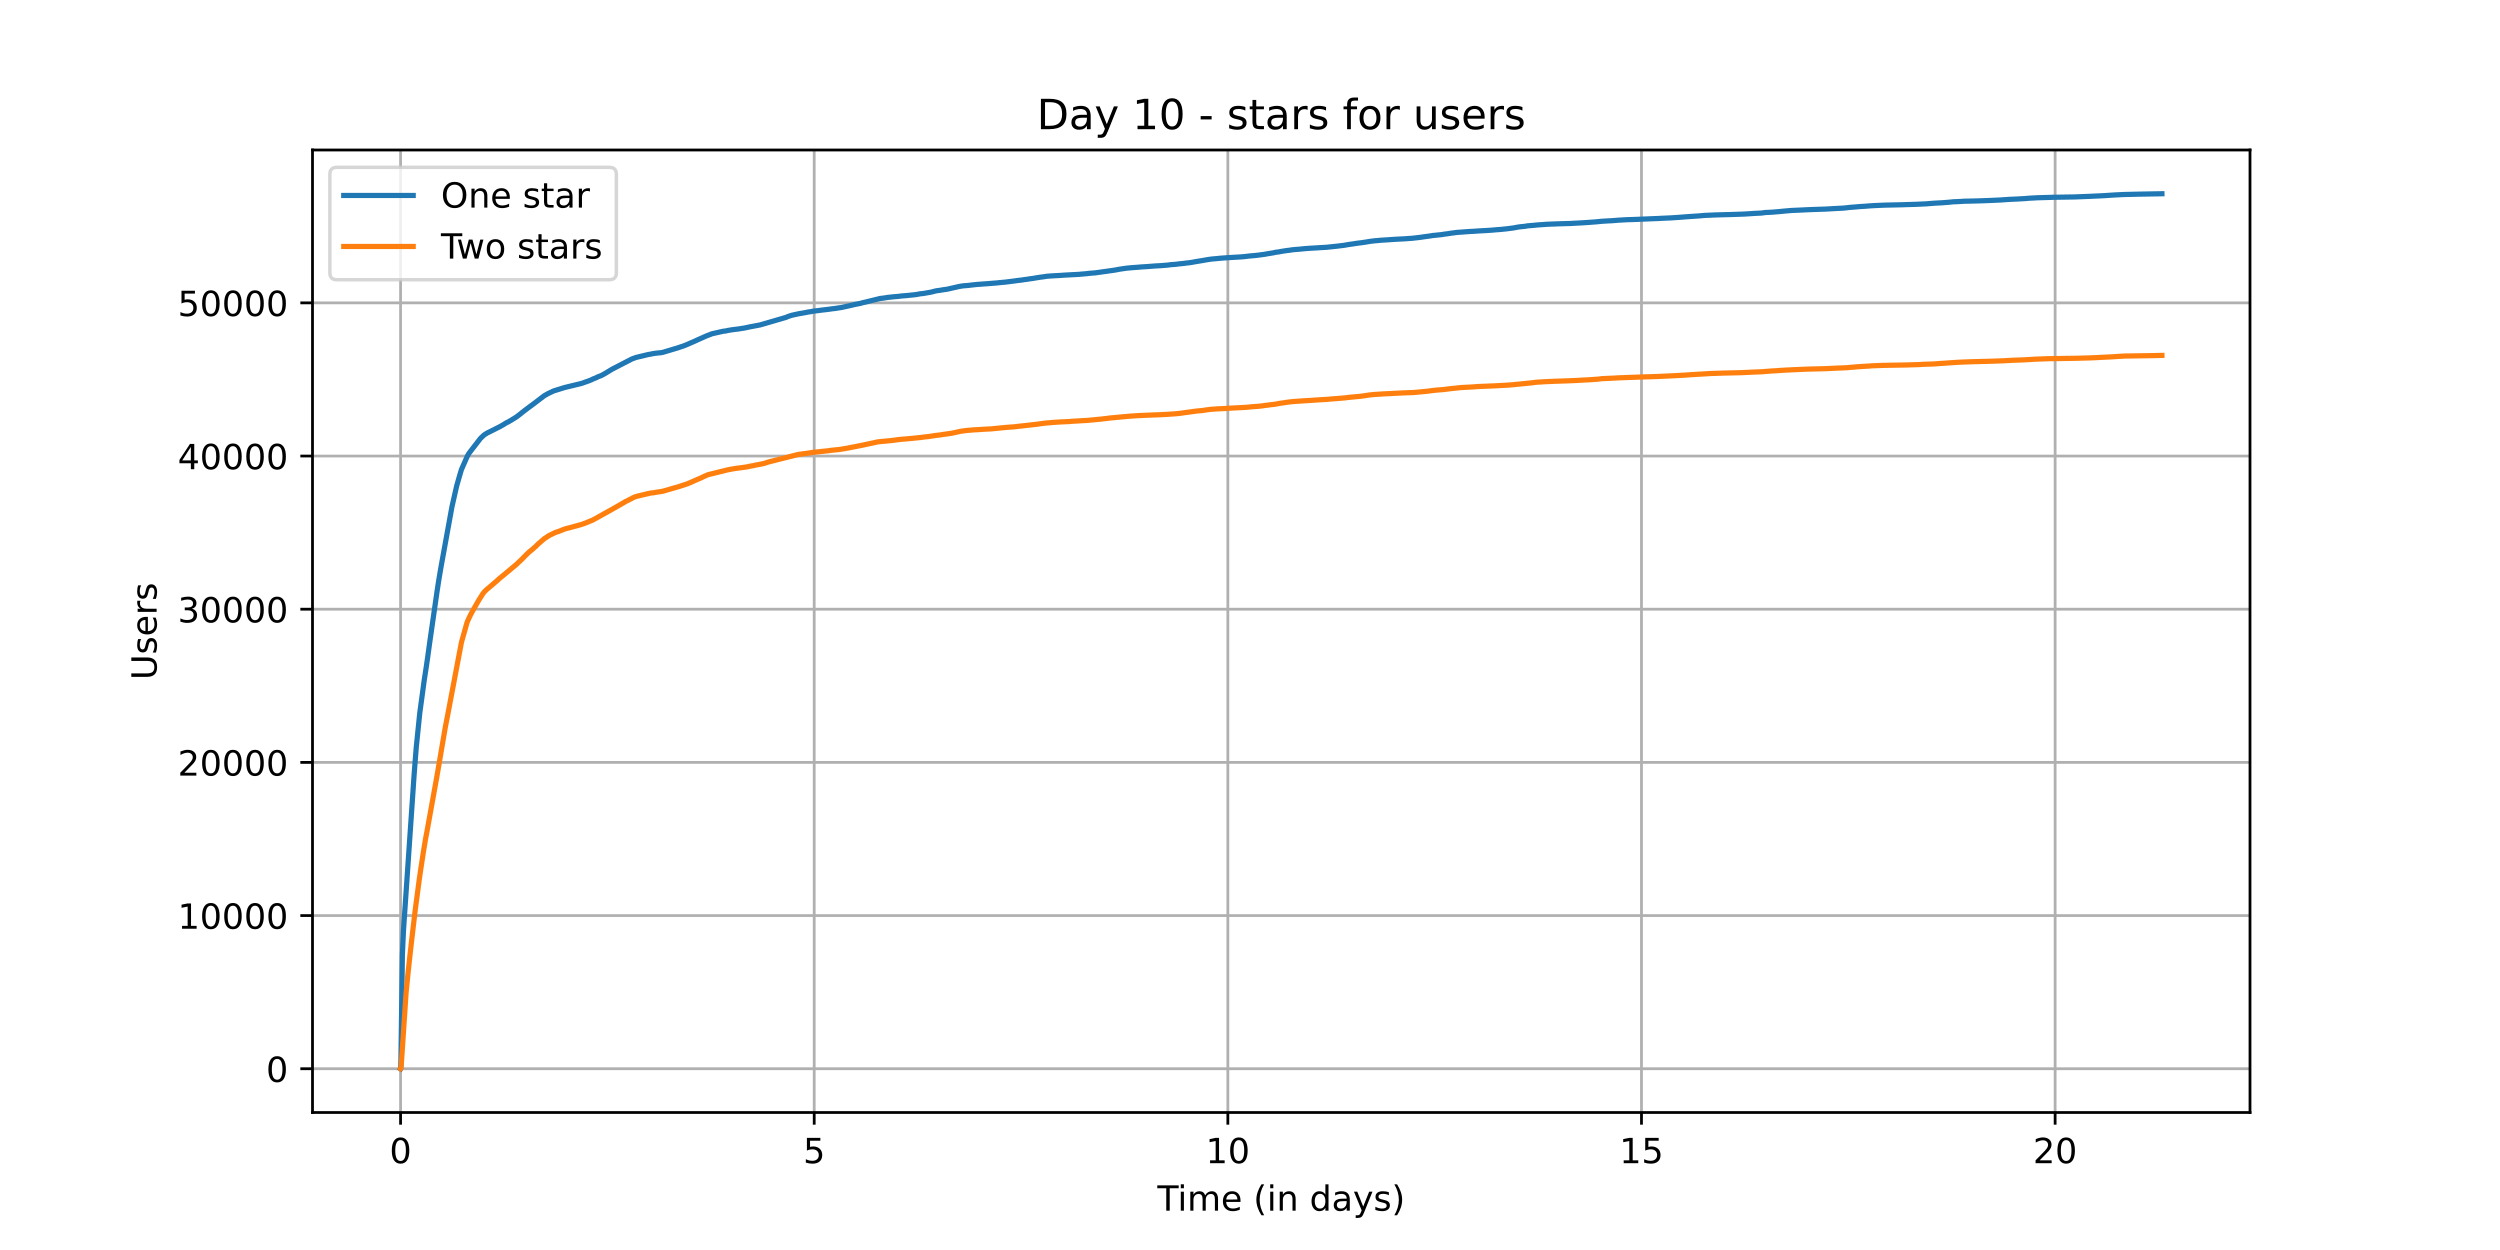 <?xml version="1.0" encoding="utf-8" standalone="no"?>
<!DOCTYPE svg PUBLIC "-//W3C//DTD SVG 1.1//EN"
  "http://www.w3.org/Graphics/SVG/1.1/DTD/svg11.dtd">
<!-- Created with matplotlib (https://matplotlib.org/) -->
<svg height="360pt" version="1.1" viewBox="0 0 720 360" width="720pt" xmlns="http://www.w3.org/2000/svg" xmlns:xlink="http://www.w3.org/1999/xlink">
 <defs>
  <style type="text/css">*{stroke-linecap:butt;stroke-linejoin:round;}</style>
 </defs>
 <g id="figure_1">
  <g id="patch_1">
   <path d="M 0 360 
L 720 360 
L 720 0 
L 0 0 
z
" style="fill:#ffffff;"/>
  </g>
  <g id="axes_1">
   <g id="patch_2">
    <path d="M 90 320.4 
L 648 320.4 
L 648 43.2 
L 90 43.2 
z
" style="fill:#ffffff;"/>
   </g>
   <g id="matplotlib.axis_1">
    <g id="xtick_1">
     <g id="line2d_1">
      <path clip-path="url(#pee4cfe0f9c)" d="M 115.364 320.4 
L 115.364 43.2 
" style="fill:none;stroke:#b0b0b0;stroke-linecap:square;stroke-width:0.8;"/>
     </g>
     <g id="line2d_2">
      <defs>
       <path d="M 0 0 
L 0 3.5 
" id="m331ad3ecef" style="stroke:#000000;stroke-width:0.8;"/>
      </defs>
      <g>
       <use style="stroke:#000000;stroke-width:0.8;" x="115.364" xlink:href="#m331ad3ecef" y="320.4"/>
      </g>
     </g>
     <g id="text_1">
      <!-- 0 -->
      <g transform="translate(112.182 334.998)scale(0.1 -0.1)">
       <defs>
        <path d="M 31.781 66.406 
Q 24.172 66.406 20.328 58.906 
Q 16.5 51.422 16.5 36.375 
Q 16.5 21.391 20.328 13.891 
Q 24.172 6.391 31.781 6.391 
Q 39.453 6.391 43.281 13.891 
Q 47.125 21.391 47.125 36.375 
Q 47.125 51.422 43.281 58.906 
Q 39.453 66.406 31.781 66.406 
z
M 31.781 74.219 
Q 44.047 74.219 50.516 64.516 
Q 56.984 54.828 56.984 36.375 
Q 56.984 17.969 50.516 8.266 
Q 44.047 -1.422 31.781 -1.422 
Q 19.531 -1.422 13.062 8.266 
Q 6.594 17.969 6.594 36.375 
Q 6.594 54.828 13.062 64.516 
Q 19.531 74.219 31.781 74.219 
z
" id="DejaVuSans-48"/>
       </defs>
       <use xlink:href="#DejaVuSans-48"/>
      </g>
     </g>
    </g>
    <g id="xtick_2">
     <g id="line2d_3">
      <path clip-path="url(#pee4cfe0f9c)" d="M 234.492 320.4 
L 234.492 43.2 
" style="fill:none;stroke:#b0b0b0;stroke-linecap:square;stroke-width:0.8;"/>
     </g>
     <g id="line2d_4">
      <g>
       <use style="stroke:#000000;stroke-width:0.8;" x="234.492" xlink:href="#m331ad3ecef" y="320.4"/>
      </g>
     </g>
     <g id="text_2">
      <!-- 5 -->
      <g transform="translate(231.31 334.998)scale(0.1 -0.1)">
       <defs>
        <path d="M 10.797 72.906 
L 49.516 72.906 
L 49.516 64.594 
L 19.828 64.594 
L 19.828 46.734 
Q 21.969 47.469 24.109 47.828 
Q 26.266 48.188 28.422 48.188 
Q 40.625 48.188 47.75 41.5 
Q 54.891 34.812 54.891 23.391 
Q 54.891 11.625 47.562 5.094 
Q 40.234 -1.422 26.906 -1.422 
Q 22.312 -1.422 17.547 -0.641 
Q 12.797 0.141 7.719 1.703 
L 7.719 11.625 
Q 12.109 9.234 16.797 8.062 
Q 21.484 6.891 26.703 6.891 
Q 35.156 6.891 40.078 11.328 
Q 45.016 15.766 45.016 23.391 
Q 45.016 31 40.078 35.438 
Q 35.156 39.891 26.703 39.891 
Q 22.75 39.891 18.812 39.016 
Q 14.891 38.141 10.797 36.281 
z
" id="DejaVuSans-53"/>
       </defs>
       <use xlink:href="#DejaVuSans-53"/>
      </g>
     </g>
    </g>
    <g id="xtick_3">
     <g id="line2d_5">
      <path clip-path="url(#pee4cfe0f9c)" d="M 353.62 320.4 
L 353.62 43.2 
" style="fill:none;stroke:#b0b0b0;stroke-linecap:square;stroke-width:0.8;"/>
     </g>
     <g id="line2d_6">
      <g>
       <use style="stroke:#000000;stroke-width:0.8;" x="353.62" xlink:href="#m331ad3ecef" y="320.4"/>
      </g>
     </g>
     <g id="text_3">
      <!-- 10 -->
      <g transform="translate(347.257 334.998)scale(0.1 -0.1)">
       <defs>
        <path d="M 12.406 8.297 
L 28.516 8.297 
L 28.516 63.922 
L 10.984 60.406 
L 10.984 69.391 
L 28.422 72.906 
L 38.281 72.906 
L 38.281 8.297 
L 54.391 8.297 
L 54.391 0 
L 12.406 0 
z
" id="DejaVuSans-49"/>
       </defs>
       <use xlink:href="#DejaVuSans-49"/>
       <use x="63.623" xlink:href="#DejaVuSans-48"/>
      </g>
     </g>
    </g>
    <g id="xtick_4">
     <g id="line2d_7">
      <path clip-path="url(#pee4cfe0f9c)" d="M 472.748 320.4 
L 472.748 43.2 
" style="fill:none;stroke:#b0b0b0;stroke-linecap:square;stroke-width:0.8;"/>
     </g>
     <g id="line2d_8">
      <g>
       <use style="stroke:#000000;stroke-width:0.8;" x="472.748" xlink:href="#m331ad3ecef" y="320.4"/>
      </g>
     </g>
     <g id="text_4">
      <!-- 15 -->
      <g transform="translate(466.385 334.998)scale(0.1 -0.1)">
       <use xlink:href="#DejaVuSans-49"/>
       <use x="63.623" xlink:href="#DejaVuSans-53"/>
      </g>
     </g>
    </g>
    <g id="xtick_5">
     <g id="line2d_9">
      <path clip-path="url(#pee4cfe0f9c)" d="M 591.876 320.4 
L 591.876 43.2 
" style="fill:none;stroke:#b0b0b0;stroke-linecap:square;stroke-width:0.8;"/>
     </g>
     <g id="line2d_10">
      <g>
       <use style="stroke:#000000;stroke-width:0.8;" x="591.876" xlink:href="#m331ad3ecef" y="320.4"/>
      </g>
     </g>
     <g id="text_5">
      <!-- 20 -->
      <g transform="translate(585.513 334.998)scale(0.1 -0.1)">
       <defs>
        <path d="M 19.188 8.297 
L 53.609 8.297 
L 53.609 0 
L 7.328 0 
L 7.328 8.297 
Q 12.938 14.109 22.625 23.891 
Q 32.328 33.688 34.812 36.531 
Q 39.547 41.844 41.422 45.531 
Q 43.312 49.219 43.312 52.781 
Q 43.312 58.594 39.234 62.25 
Q 35.156 65.922 28.609 65.922 
Q 23.969 65.922 18.812 64.312 
Q 13.672 62.703 7.812 59.422 
L 7.812 69.391 
Q 13.766 71.781 18.938 73 
Q 24.125 74.219 28.422 74.219 
Q 39.75 74.219 46.484 68.547 
Q 53.219 62.891 53.219 53.422 
Q 53.219 48.922 51.531 44.891 
Q 49.859 40.875 45.406 35.406 
Q 44.188 33.984 37.641 27.219 
Q 31.109 20.453 19.188 8.297 
z
" id="DejaVuSans-50"/>
       </defs>
       <use xlink:href="#DejaVuSans-50"/>
       <use x="63.623" xlink:href="#DejaVuSans-48"/>
      </g>
     </g>
    </g>
    <g id="text_6">
     <!-- Time (in days) -->
     <g transform="translate(333.327 348.677)scale(0.1 -0.1)">
      <defs>
       <path d="M -0.297 72.906 
L 61.375 72.906 
L 61.375 64.594 
L 35.5 64.594 
L 35.5 0 
L 25.594 0 
L 25.594 64.594 
L -0.297 64.594 
z
" id="DejaVuSans-84"/>
       <path d="M 9.422 54.688 
L 18.406 54.688 
L 18.406 0 
L 9.422 0 
z
M 9.422 75.984 
L 18.406 75.984 
L 18.406 64.594 
L 9.422 64.594 
z
" id="DejaVuSans-105"/>
       <path d="M 52 44.188 
Q 55.375 50.25 60.062 53.125 
Q 64.75 56 71.094 56 
Q 79.641 56 84.281 50.016 
Q 88.922 44.047 88.922 33.016 
L 88.922 0 
L 79.891 0 
L 79.891 32.719 
Q 79.891 40.578 77.094 44.375 
Q 74.312 48.188 68.609 48.188 
Q 61.625 48.188 57.562 43.547 
Q 53.516 38.922 53.516 30.906 
L 53.516 0 
L 44.484 0 
L 44.484 32.719 
Q 44.484 40.625 41.703 44.406 
Q 38.922 48.188 33.109 48.188 
Q 26.219 48.188 22.156 43.531 
Q 18.109 38.875 18.109 30.906 
L 18.109 0 
L 9.078 0 
L 9.078 54.688 
L 18.109 54.688 
L 18.109 46.188 
Q 21.188 51.219 25.484 53.609 
Q 29.781 56 35.688 56 
Q 41.656 56 45.828 52.969 
Q 50 49.953 52 44.188 
z
" id="DejaVuSans-109"/>
       <path d="M 56.203 29.594 
L 56.203 25.203 
L 14.891 25.203 
Q 15.484 15.922 20.484 11.062 
Q 25.484 6.203 34.422 6.203 
Q 39.594 6.203 44.453 7.469 
Q 49.312 8.734 54.109 11.281 
L 54.109 2.781 
Q 49.266 0.734 44.188 -0.344 
Q 39.109 -1.422 33.891 -1.422 
Q 20.797 -1.422 13.156 6.188 
Q 5.516 13.812 5.516 26.812 
Q 5.516 40.234 12.766 48.109 
Q 20.016 56 32.328 56 
Q 43.359 56 49.781 48.891 
Q 56.203 41.797 56.203 29.594 
z
M 47.219 32.234 
Q 47.125 39.594 43.094 43.984 
Q 39.062 48.391 32.422 48.391 
Q 24.906 48.391 20.391 44.141 
Q 15.875 39.891 15.188 32.172 
z
" id="DejaVuSans-101"/>
       <path id="DejaVuSans-32"/>
       <path d="M 31 75.875 
Q 24.469 64.656 21.281 53.656 
Q 18.109 42.672 18.109 31.391 
Q 18.109 20.125 21.312 9.062 
Q 24.516 -2 31 -13.188 
L 23.188 -13.188 
Q 15.875 -1.703 12.234 9.375 
Q 8.594 20.453 8.594 31.391 
Q 8.594 42.281 12.203 53.312 
Q 15.828 64.359 23.188 75.875 
z
" id="DejaVuSans-40"/>
       <path d="M 54.891 33.016 
L 54.891 0 
L 45.906 0 
L 45.906 32.719 
Q 45.906 40.484 42.875 44.328 
Q 39.844 48.188 33.797 48.188 
Q 26.516 48.188 22.312 43.547 
Q 18.109 38.922 18.109 30.906 
L 18.109 0 
L 9.078 0 
L 9.078 54.688 
L 18.109 54.688 
L 18.109 46.188 
Q 21.344 51.125 25.703 53.562 
Q 30.078 56 35.797 56 
Q 45.219 56 50.047 50.172 
Q 54.891 44.344 54.891 33.016 
z
" id="DejaVuSans-110"/>
       <path d="M 45.406 46.391 
L 45.406 75.984 
L 54.391 75.984 
L 54.391 0 
L 45.406 0 
L 45.406 8.203 
Q 42.578 3.328 38.25 0.953 
Q 33.938 -1.422 27.875 -1.422 
Q 17.969 -1.422 11.734 6.484 
Q 5.516 14.406 5.516 27.297 
Q 5.516 40.188 11.734 48.094 
Q 17.969 56 27.875 56 
Q 33.938 56 38.25 53.625 
Q 42.578 51.266 45.406 46.391 
z
M 14.797 27.297 
Q 14.797 17.391 18.875 11.75 
Q 22.953 6.109 30.078 6.109 
Q 37.203 6.109 41.297 11.75 
Q 45.406 17.391 45.406 27.297 
Q 45.406 37.203 41.297 42.844 
Q 37.203 48.484 30.078 48.484 
Q 22.953 48.484 18.875 42.844 
Q 14.797 37.203 14.797 27.297 
z
" id="DejaVuSans-100"/>
       <path d="M 34.281 27.484 
Q 23.391 27.484 19.188 25 
Q 14.984 22.516 14.984 16.5 
Q 14.984 11.719 18.141 8.906 
Q 21.297 6.109 26.703 6.109 
Q 34.188 6.109 38.703 11.406 
Q 43.219 16.703 43.219 25.484 
L 43.219 27.484 
z
M 52.203 31.203 
L 52.203 0 
L 43.219 0 
L 43.219 8.297 
Q 40.141 3.328 35.547 0.953 
Q 30.953 -1.422 24.312 -1.422 
Q 15.922 -1.422 10.953 3.297 
Q 6 8.016 6 15.922 
Q 6 25.141 12.172 29.828 
Q 18.359 34.516 30.609 34.516 
L 43.219 34.516 
L 43.219 35.406 
Q 43.219 41.609 39.141 45 
Q 35.062 48.391 27.688 48.391 
Q 23 48.391 18.547 47.266 
Q 14.109 46.141 10.016 43.891 
L 10.016 52.203 
Q 14.938 54.109 19.578 55.047 
Q 24.219 56 28.609 56 
Q 40.484 56 46.344 49.844 
Q 52.203 43.703 52.203 31.203 
z
" id="DejaVuSans-97"/>
       <path d="M 32.172 -5.078 
Q 28.375 -14.844 24.75 -17.812 
Q 21.141 -20.797 15.094 -20.797 
L 7.906 -20.797 
L 7.906 -13.281 
L 13.188 -13.281 
Q 16.891 -13.281 18.938 -11.516 
Q 21 -9.766 23.484 -3.219 
L 25.094 0.875 
L 2.984 54.688 
L 12.5 54.688 
L 29.594 11.922 
L 46.688 54.688 
L 56.203 54.688 
z
" id="DejaVuSans-121"/>
       <path d="M 44.281 53.078 
L 44.281 44.578 
Q 40.484 46.531 36.375 47.5 
Q 32.281 48.484 27.875 48.484 
Q 21.188 48.484 17.844 46.438 
Q 14.5 44.391 14.5 40.281 
Q 14.5 37.156 16.891 35.375 
Q 19.281 33.594 26.516 31.984 
L 29.594 31.297 
Q 39.156 29.25 43.188 25.516 
Q 47.219 21.781 47.219 15.094 
Q 47.219 7.469 41.188 3.016 
Q 35.156 -1.422 24.609 -1.422 
Q 20.219 -1.422 15.453 -0.562 
Q 10.688 0.297 5.422 2 
L 5.422 11.281 
Q 10.406 8.688 15.234 7.391 
Q 20.062 6.109 24.812 6.109 
Q 31.156 6.109 34.562 8.281 
Q 37.984 10.453 37.984 14.406 
Q 37.984 18.062 35.516 20.016 
Q 33.062 21.969 24.703 23.781 
L 21.578 24.516 
Q 13.234 26.266 9.516 29.906 
Q 5.812 33.547 5.812 39.891 
Q 5.812 47.609 11.281 51.797 
Q 16.75 56 26.812 56 
Q 31.781 56 36.172 55.266 
Q 40.578 54.547 44.281 53.078 
z
" id="DejaVuSans-115"/>
       <path d="M 8.016 75.875 
L 15.828 75.875 
Q 23.141 64.359 26.781 53.312 
Q 30.422 42.281 30.422 31.391 
Q 30.422 20.453 26.781 9.375 
Q 23.141 -1.703 15.828 -13.188 
L 8.016 -13.188 
Q 14.5 -2 17.703 9.062 
Q 20.906 20.125 20.906 31.391 
Q 20.906 42.672 17.703 53.656 
Q 14.5 64.656 8.016 75.875 
z
" id="DejaVuSans-41"/>
      </defs>
      <use xlink:href="#DejaVuSans-84"/>
      <use x="57.959" xlink:href="#DejaVuSans-105"/>
      <use x="85.742" xlink:href="#DejaVuSans-109"/>
      <use x="183.154" xlink:href="#DejaVuSans-101"/>
      <use x="244.678" xlink:href="#DejaVuSans-32"/>
      <use x="276.465" xlink:href="#DejaVuSans-40"/>
      <use x="315.479" xlink:href="#DejaVuSans-105"/>
      <use x="343.262" xlink:href="#DejaVuSans-110"/>
      <use x="406.641" xlink:href="#DejaVuSans-32"/>
      <use x="438.428" xlink:href="#DejaVuSans-100"/>
      <use x="501.904" xlink:href="#DejaVuSans-97"/>
      <use x="563.184" xlink:href="#DejaVuSans-121"/>
      <use x="622.363" xlink:href="#DejaVuSans-115"/>
      <use x="674.463" xlink:href="#DejaVuSans-41"/>
     </g>
    </g>
   </g>
   <g id="matplotlib.axis_2">
    <g id="ytick_1">
     <g id="line2d_11">
      <path clip-path="url(#pee4cfe0f9c)" d="M 90 307.8 
L 648 307.8 
" style="fill:none;stroke:#b0b0b0;stroke-linecap:square;stroke-width:0.8;"/>
     </g>
     <g id="line2d_12">
      <defs>
       <path d="M 0 0 
L -3.5 0 
" id="m7599a45964" style="stroke:#000000;stroke-width:0.8;"/>
      </defs>
      <g>
       <use style="stroke:#000000;stroke-width:0.8;" x="90" xlink:href="#m7599a45964" y="307.8"/>
      </g>
     </g>
     <g id="text_7">
      <!-- 0 -->
      <g transform="translate(76.638 311.599)scale(0.1 -0.1)">
       <use xlink:href="#DejaVuSans-48"/>
      </g>
     </g>
    </g>
    <g id="ytick_2">
     <g id="line2d_13">
      <path clip-path="url(#pee4cfe0f9c)" d="M 90 263.685 
L 648 263.685 
" style="fill:none;stroke:#b0b0b0;stroke-linecap:square;stroke-width:0.8;"/>
     </g>
     <g id="line2d_14">
      <g>
       <use style="stroke:#000000;stroke-width:0.8;" x="90" xlink:href="#m7599a45964" y="263.685"/>
      </g>
     </g>
     <g id="text_8">
      <!-- 10000 -->
      <g transform="translate(51.188 267.484)scale(0.1 -0.1)">
       <use xlink:href="#DejaVuSans-49"/>
       <use x="63.623" xlink:href="#DejaVuSans-48"/>
       <use x="127.246" xlink:href="#DejaVuSans-48"/>
       <use x="190.869" xlink:href="#DejaVuSans-48"/>
       <use x="254.492" xlink:href="#DejaVuSans-48"/>
      </g>
     </g>
    </g>
    <g id="ytick_3">
     <g id="line2d_15">
      <path clip-path="url(#pee4cfe0f9c)" d="M 90 219.569 
L 648 219.569 
" style="fill:none;stroke:#b0b0b0;stroke-linecap:square;stroke-width:0.8;"/>
     </g>
     <g id="line2d_16">
      <g>
       <use style="stroke:#000000;stroke-width:0.8;" x="90" xlink:href="#m7599a45964" y="219.569"/>
      </g>
     </g>
     <g id="text_9">
      <!-- 20000 -->
      <g transform="translate(51.188 223.369)scale(0.1 -0.1)">
       <use xlink:href="#DejaVuSans-50"/>
       <use x="63.623" xlink:href="#DejaVuSans-48"/>
       <use x="127.246" xlink:href="#DejaVuSans-48"/>
       <use x="190.869" xlink:href="#DejaVuSans-48"/>
       <use x="254.492" xlink:href="#DejaVuSans-48"/>
      </g>
     </g>
    </g>
    <g id="ytick_4">
     <g id="line2d_17">
      <path clip-path="url(#pee4cfe0f9c)" d="M 90 175.454 
L 648 175.454 
" style="fill:none;stroke:#b0b0b0;stroke-linecap:square;stroke-width:0.8;"/>
     </g>
     <g id="line2d_18">
      <g>
       <use style="stroke:#000000;stroke-width:0.8;" x="90" xlink:href="#m7599a45964" y="175.454"/>
      </g>
     </g>
     <g id="text_10">
      <!-- 30000 -->
      <g transform="translate(51.188 179.253)scale(0.1 -0.1)">
       <defs>
        <path d="M 40.578 39.312 
Q 47.656 37.797 51.625 33 
Q 55.609 28.219 55.609 21.188 
Q 55.609 10.406 48.188 4.484 
Q 40.766 -1.422 27.094 -1.422 
Q 22.516 -1.422 17.656 -0.516 
Q 12.797 0.391 7.625 2.203 
L 7.625 11.719 
Q 11.719 9.328 16.594 8.109 
Q 21.484 6.891 26.812 6.891 
Q 36.078 6.891 40.938 10.547 
Q 45.797 14.203 45.797 21.188 
Q 45.797 27.641 41.281 31.266 
Q 36.766 34.906 28.719 34.906 
L 20.219 34.906 
L 20.219 43.016 
L 29.109 43.016 
Q 36.375 43.016 40.234 45.922 
Q 44.094 48.828 44.094 54.297 
Q 44.094 59.906 40.109 62.906 
Q 36.141 65.922 28.719 65.922 
Q 24.656 65.922 20.016 65.031 
Q 15.375 64.156 9.812 62.312 
L 9.812 71.094 
Q 15.438 72.656 20.344 73.438 
Q 25.25 74.219 29.594 74.219 
Q 40.828 74.219 47.359 69.109 
Q 53.906 64.016 53.906 55.328 
Q 53.906 49.266 50.438 45.094 
Q 46.969 40.922 40.578 39.312 
z
" id="DejaVuSans-51"/>
       </defs>
       <use xlink:href="#DejaVuSans-51"/>
       <use x="63.623" xlink:href="#DejaVuSans-48"/>
       <use x="127.246" xlink:href="#DejaVuSans-48"/>
       <use x="190.869" xlink:href="#DejaVuSans-48"/>
       <use x="254.492" xlink:href="#DejaVuSans-48"/>
      </g>
     </g>
    </g>
    <g id="ytick_5">
     <g id="line2d_19">
      <path clip-path="url(#pee4cfe0f9c)" d="M 90 131.339 
L 648 131.339 
" style="fill:none;stroke:#b0b0b0;stroke-linecap:square;stroke-width:0.8;"/>
     </g>
     <g id="line2d_20">
      <g>
       <use style="stroke:#000000;stroke-width:0.8;" x="90" xlink:href="#m7599a45964" y="131.339"/>
      </g>
     </g>
     <g id="text_11">
      <!-- 40000 -->
      <g transform="translate(51.188 135.138)scale(0.1 -0.1)">
       <defs>
        <path d="M 37.797 64.312 
L 12.891 25.391 
L 37.797 25.391 
z
M 35.203 72.906 
L 47.609 72.906 
L 47.609 25.391 
L 58.016 25.391 
L 58.016 17.188 
L 47.609 17.188 
L 47.609 0 
L 37.797 0 
L 37.797 17.188 
L 4.891 17.188 
L 4.891 26.703 
z
" id="DejaVuSans-52"/>
       </defs>
       <use xlink:href="#DejaVuSans-52"/>
       <use x="63.623" xlink:href="#DejaVuSans-48"/>
       <use x="127.246" xlink:href="#DejaVuSans-48"/>
       <use x="190.869" xlink:href="#DejaVuSans-48"/>
       <use x="254.492" xlink:href="#DejaVuSans-48"/>
      </g>
     </g>
    </g>
    <g id="ytick_6">
     <g id="line2d_21">
      <path clip-path="url(#pee4cfe0f9c)" d="M 90 87.223 
L 648 87.223 
" style="fill:none;stroke:#b0b0b0;stroke-linecap:square;stroke-width:0.8;"/>
     </g>
     <g id="line2d_22">
      <g>
       <use style="stroke:#000000;stroke-width:0.8;" x="90" xlink:href="#m7599a45964" y="87.223"/>
      </g>
     </g>
     <g id="text_12">
      <!-- 50000 -->
      <g transform="translate(51.188 91.023)scale(0.1 -0.1)">
       <use xlink:href="#DejaVuSans-53"/>
       <use x="63.623" xlink:href="#DejaVuSans-48"/>
       <use x="127.246" xlink:href="#DejaVuSans-48"/>
       <use x="190.869" xlink:href="#DejaVuSans-48"/>
       <use x="254.492" xlink:href="#DejaVuSans-48"/>
      </g>
     </g>
    </g>
    <g id="text_13">
     <!-- Users -->
     <g transform="translate(45.108 195.801)rotate(-90)scale(0.1 -0.1)">
      <defs>
       <path d="M 8.688 72.906 
L 18.609 72.906 
L 18.609 28.609 
Q 18.609 16.891 22.844 11.734 
Q 27.094 6.594 36.625 6.594 
Q 46.094 6.594 50.344 11.734 
Q 54.594 16.891 54.594 28.609 
L 54.594 72.906 
L 64.5 72.906 
L 64.5 27.391 
Q 64.5 13.141 57.438 5.859 
Q 50.391 -1.422 36.625 -1.422 
Q 22.797 -1.422 15.734 5.859 
Q 8.688 13.141 8.688 27.391 
z
" id="DejaVuSans-85"/>
       <path d="M 41.109 46.297 
Q 39.594 47.172 37.812 47.578 
Q 36.031 48 33.891 48 
Q 26.266 48 22.188 43.047 
Q 18.109 38.094 18.109 28.812 
L 18.109 0 
L 9.078 0 
L 9.078 54.688 
L 18.109 54.688 
L 18.109 46.188 
Q 20.953 51.172 25.484 53.578 
Q 30.031 56 36.531 56 
Q 37.453 56 38.578 55.875 
Q 39.703 55.766 41.062 55.516 
z
" id="DejaVuSans-114"/>
      </defs>
      <use xlink:href="#DejaVuSans-85"/>
      <use x="73.193" xlink:href="#DejaVuSans-115"/>
      <use x="125.293" xlink:href="#DejaVuSans-101"/>
      <use x="186.816" xlink:href="#DejaVuSans-114"/>
      <use x="227.93" xlink:href="#DejaVuSans-115"/>
     </g>
    </g>
   </g>
   <g id="line2d_23">
    <path clip-path="url(#pee4cfe0f9c)" d="M 115.364 307.8 
L 115.409 307.712 
L 115.458 305.735 
L 115.885 275.013 
L 116.196 268.026 
L 119.285 222.847 
L 119.879 215.264 
L 120.898 205.316 
L 122.177 195.897 
L 122.751 192.165 
L 123.095 189.809 
L 123.8 184.727 
L 125.935 169.887 
L 126.345 167.24 
L 126.952 163.605 
L 130.167 145.928 
L 131.512 139.994 
L 131.677 139.412 
L 132.153 137.735 
L 132.875 135.278 
L 134.582 131.392 
L 134.779 131.034 
L 135.123 130.474 
L 138.355 126.279 
L 139.306 125.374 
L 139.552 125.18 
L 140.356 124.677 
L 140.913 124.413 
L 143.979 122.869 
L 144.16 122.763 
L 144.701 122.458 
L 145.062 122.247 
L 145.439 121.999 
L 146.045 121.647 
L 146.325 121.541 
L 147 121.135 
L 147.214 121.033 
L 147.591 120.777 
L 147.968 120.566 
L 148.23 120.385 
L 148.411 120.283 
L 148.608 120.16 
L 148.87 119.983 
L 149.411 119.56 
L 149.952 119.15 
L 150.313 118.836 
L 150.87 118.422 
L 151.133 118.201 
L 153.166 116.684 
L 153.33 116.573 
L 153.887 116.154 
L 156.676 114.023 
L 157.004 113.825 
L 157.578 113.503 
L 157.742 113.397 
L 159.464 112.585 
L 162.039 111.787 
L 162.613 111.606 
L 167.122 110.516 
L 167.45 110.419 
L 167.631 110.379 
L 168.763 109.965 
L 169.387 109.757 
L 170.305 109.4 
L 170.813 109.135 
L 171.748 108.774 
L 172.092 108.566 
L 173.158 108.169 
L 173.683 107.874 
L 173.912 107.763 
L 174.289 107.547 
L 175.798 106.621 
L 176.454 106.228 
L 176.683 106.127 
L 177.208 105.849 
L 181.963 103.396 
L 182.996 103.012 
L 183.209 102.937 
L 186.75 102.09 
L 187.474 101.98 
L 187.736 101.905 
L 188.753 101.742 
L 189.753 101.631 
L 190.376 101.574 
L 190.933 101.464 
L 194.606 100.365 
L 194.803 100.304 
L 195.18 100.198 
L 195.393 100.118 
L 197.099 99.545 
L 198.214 99.073 
L 198.87 98.79 
L 199.28 98.592 
L 199.592 98.486 
L 201.149 97.767 
L 201.805 97.48 
L 203.199 96.858 
L 203.428 96.752 
L 203.756 96.629 
L 204.691 96.271 
L 204.937 96.161 
L 205.363 96.051 
L 205.741 95.971 
L 208.216 95.411 
L 209.102 95.305 
L 209.561 95.182 
L 210.184 95.076 
L 210.397 95.041 
L 211.151 94.93 
L 211.446 94.891 
L 212.348 94.785 
L 212.644 94.749 
L 213.693 94.577 
L 214.414 94.467 
L 216.349 94.057 
L 216.972 93.947 
L 218.449 93.664 
L 219.008 93.554 
L 224.337 91.997 
L 224.829 91.86 
L 225.19 91.754 
L 225.731 91.586 
L 226.174 91.476 
L 227.093 91.105 
L 227.405 91 
L 227.995 90.806 
L 230.177 90.329 
L 230.882 90.219 
L 232.063 90.011 
L 232.522 89.906 
L 232.866 89.844 
L 233.621 89.742 
L 233.883 89.667 
L 234.703 89.557 
L 235.654 89.447 
L 236.54 89.323 
L 237.542 89.213 
L 237.838 89.178 
L 238.725 89.067 
L 239.61 88.939 
L 240.561 88.829 
L 241.61 88.662 
L 242.397 88.551 
L 242.578 88.516 
L 243.021 88.406 
L 245.267 87.912 
L 245.693 87.806 
L 246.12 87.704 
L 247.677 87.395 
L 248.087 87.29 
L 248.596 87.14 
L 249.137 87.029 
L 253.501 85.957 
L 254.501 85.847 
L 255.6 85.662 
L 256.666 85.551 
L 257.371 85.472 
L 258.699 85.362 
L 259.535 85.251 
L 260.863 85.141 
L 261.454 85.093 
L 262.47 84.982 
L 263.11 84.921 
L 263.946 84.819 
L 264.175 84.775 
L 264.717 84.673 
L 264.946 84.625 
L 265.979 84.515 
L 267.242 84.29 
L 267.882 84.184 
L 268.259 84.104 
L 268.669 83.994 
L 268.915 83.928 
L 269.358 83.818 
L 269.735 83.738 
L 270.604 83.628 
L 271.753 83.434 
L 272.54 83.328 
L 272.753 83.297 
L 273.246 83.187 
L 275.755 82.618 
L 276.215 82.507 
L 277.297 82.331 
L 278.609 82.225 
L 278.872 82.207 
L 279.725 82.097 
L 280.413 82.022 
L 281.446 81.912 
L 281.987 81.877 
L 283.496 81.766 
L 284.037 81.731 
L 285.366 81.621 
L 285.629 81.599 
L 287.056 81.488 
L 287.761 81.409 
L 288.958 81.299 
L 289.581 81.246 
L 290.401 81.135 
L 291.188 81.038 
L 292.107 80.928 
L 293.041 80.791 
L 293.959 80.685 
L 294.255 80.65 
L 294.927 80.54 
L 295.222 80.5 
L 296.091 80.39 
L 296.452 80.315 
L 297.371 80.205 
L 298.536 80.002 
L 299.242 79.896 
L 299.569 79.838 
L 300.456 79.728 
L 301.472 79.565 
L 302.948 79.455 
L 303.473 79.424 
L 305.555 79.313 
L 306.178 79.261 
L 308.145 79.15 
L 308.67 79.124 
L 310.752 79.013 
L 311.441 78.943 
L 312.786 78.833 
L 313.54 78.74 
L 314.754 78.63 
L 315.262 78.603 
L 316.082 78.493 
L 316.934 78.374 
L 317.705 78.264 
L 318.558 78.149 
L 319.279 78.039 
L 320.067 77.937 
L 320.789 77.831 
L 321.1 77.783 
L 321.691 77.672 
L 322.052 77.602 
L 322.643 77.496 
L 322.938 77.456 
L 323.676 77.346 
L 324.546 77.227 
L 325.71 77.117 
L 326.3 77.068 
L 327.842 76.958 
L 328.531 76.887 
L 330.384 76.777 
L 332.434 76.614 
L 334.401 76.503 
L 334.992 76.455 
L 336.32 76.345 
L 337.156 76.23 
L 338.632 76.12 
L 339.484 76 
L 340.698 75.89 
L 341.567 75.767 
L 342.633 75.656 
L 343.797 75.458 
L 344.371 75.352 
L 344.699 75.299 
L 345.371 75.189 
L 346.47 75.008 
L 347.06 74.898 
L 348.175 74.712 
L 348.979 74.602 
L 349.585 74.549 
L 350.831 74.439 
L 351.045 74.403 
L 352.455 74.293 
L 353.028 74.253 
L 354.75 74.143 
L 355.013 74.126 
L 356.98 74.015 
L 357.538 73.98 
L 358.702 73.87 
L 359.505 73.764 
L 360.669 73.653 
L 361.26 73.609 
L 362.227 73.499 
L 362.998 73.402 
L 363.801 73.292 
L 364.096 73.256 
L 364.703 73.146 
L 365.047 73.08 
L 365.753 72.97 
L 366.769 72.806 
L 367.179 72.701 
L 367.524 72.639 
L 368.425 72.529 
L 368.819 72.44 
L 369.492 72.33 
L 370.525 72.167 
L 371.508 72.056 
L 371.885 71.977 
L 372.886 71.871 
L 373.164 71.845 
L 373.722 71.809 
L 374.919 71.699 
L 375.608 71.624 
L 377.05 71.514 
L 377.608 71.479 
L 379.592 71.368 
L 379.871 71.337 
L 381.953 71.227 
L 382.576 71.161 
L 385.283 70.874 
L 386.086 70.773 
L 387.021 70.662 
L 388.283 70.437 
L 389.054 70.327 
L 389.923 70.208 
L 390.579 70.098 
L 390.89 70.049 
L 391.825 69.939 
L 392.744 69.807 
L 393.499 69.696 
L 394.631 69.502 
L 395.582 69.392 
L 395.877 69.352 
L 397.14 69.246 
L 397.452 69.202 
L 398.009 69.167 
L 399.764 69.061 
L 400.043 69.035 
L 401.732 68.924 
L 402.273 68.889 
L 404.568 68.779 
L 405.175 68.726 
L 406.782 68.616 
L 407.536 68.527 
L 408.52 68.417 
L 409.306 68.316 
L 410.028 68.205 
L 410.339 68.161 
L 411.176 68.051 
L 412.045 67.932 
L 412.619 67.821 
L 413.209 67.777 
L 414.193 67.667 
L 414.784 67.618 
L 415.571 67.508 
L 415.932 67.438 
L 416.85 67.327 
L 417.917 67.155 
L 418.835 67.045 
L 419.18 66.983 
L 419.819 66.921 
L 421.344 66.811 
L 421.935 66.763 
L 423.558 66.652 
L 424.05 66.635 
L 425.657 66.529 
L 425.919 66.507 
L 427.969 66.397 
L 428.526 66.361 
L 430.1 66.251 
L 430.756 66.185 
L 432.249 66.074 
L 432.951 65.999 
L 434.033 65.889 
L 434.869 65.774 
L 435.787 65.664 
L 437.197 65.399 
L 438.001 65.289 
L 438.591 65.241 
L 439.526 65.13 
L 439.788 65.055 
L 441.1 64.945 
L 441.674 64.901 
L 442.708 64.791 
L 443.282 64.751 
L 444.841 64.641 
L 445.431 64.592 
L 448.285 64.482 
L 448.793 64.46 
L 452.564 64.35 
L 453.138 64.31 
L 455.237 64.2 
L 455.778 64.169 
L 457.467 64.058 
L 458.041 64.014 
L 459.532 63.904 
L 460.188 63.842 
L 461.271 63.732 
L 461.533 63.714 
L 463.37 63.604 
L 463.845 63.591 
L 465.321 63.48 
L 465.945 63.423 
L 467.831 63.313 
L 468.356 63.282 
L 471.718 63.172 
L 472.259 63.141 
L 474.899 63.031 
L 475.391 63.013 
L 478.113 62.903 
L 478.392 62.876 
L 480.933 62.766 
L 481.441 62.739 
L 483.048 62.629 
L 483.606 62.594 
L 484.967 62.488 
L 485.163 62.466 
L 486.754 62.356 
L 487.311 62.316 
L 489.034 62.206 
L 489.624 62.157 
L 490.838 62.047 
L 491.33 62.025 
L 493.773 61.914 
L 494.265 61.897 
L 498.397 61.786 
L 498.873 61.769 
L 502.168 61.659 
L 502.709 61.628 
L 504.464 61.517 
L 505.071 61.469 
L 507.35 61.359 
L 508.301 61.213 
L 510.483 61.103 
L 511.122 61.045 
L 512.467 60.935 
L 513.156 60.864 
L 514.319 60.754 
L 514.582 60.732 
L 515.861 60.622 
L 516.402 60.591 
L 519.025 60.481 
L 519.583 60.445 
L 522.19 60.335 
L 522.649 60.322 
L 525.863 60.212 
L 526.388 60.181 
L 528.307 60.07 
L 528.832 60.044 
L 530.914 59.934 
L 531.209 59.898 
L 531.849 59.837 
L 532.767 59.726 
L 533.341 59.682 
L 534.784 59.572 
L 535.473 59.501 
L 537.293 59.391 
L 537.932 59.334 
L 539.523 59.223 
L 540.032 59.197 
L 542.623 59.087 
L 543.082 59.073 
L 548.067 58.963 
L 548.559 58.941 
L 552.002 58.835 
L 552.249 58.822 
L 554.708 58.712 
L 555.348 58.654 
L 556.758 58.544 
L 557.333 58.504 
L 559.482 58.394 
L 559.777 58.359 
L 561.253 58.253 
L 561.549 58.218 
L 562.648 58.107 
L 563.091 58.098 
L 565.091 57.997 
L 565.304 57.966 
L 569.797 57.856 
L 570.256 57.843 
L 573.257 57.732 
L 573.765 57.706 
L 576.209 57.595 
L 576.799 57.551 
L 578.357 57.441 
L 578.882 57.41 
L 581.243 57.304 
L 581.505 57.287 
L 583.441 57.176 
L 584.146 57.101 
L 586.213 56.991 
L 586.771 56.956 
L 590.608 56.846 
L 591.117 56.823 
L 597.775 56.713 
L 598.037 56.696 
L 600.874 56.585 
L 601.35 56.568 
L 603.711 56.457 
L 604.186 56.44 
L 606.352 56.329 
L 606.926 56.285 
L 608.599 56.179 
L 608.861 56.157 
L 611.125 56.047 
L 611.634 56.021 
L 616.208 55.91 
L 616.635 55.906 
L 622.636 55.8 
L 622.636 55.8 
" style="fill:none;stroke:#1f77b4;stroke-linecap:square;stroke-width:1.5;"/>
   </g>
   <g id="line2d_24">
    <path clip-path="url(#pee4cfe0f9c)" d="M 115.364 307.8 
L 115.458 307.716 
L 115.589 306.349 
L 116.951 285.967 
L 117.543 279.972 
L 118.069 275.124 
L 118.545 270.906 
L 119.567 262.224 
L 120.192 257.517 
L 120.766 253.15 
L 121.209 250.137 
L 122.013 244.861 
L 122.259 243.44 
L 122.554 241.623 
L 122.931 239.659 
L 125.803 223.751 
L 126.394 220.306 
L 128.231 209.533 
L 128.838 206.419 
L 132.908 184.943 
L 134.5 179.305 
L 134.746 178.705 
L 135.025 178.119 
L 135.533 177.038 
L 135.73 176.689 
L 136.058 176.058 
L 138.06 172.551 
L 138.174 172.414 
L 139.027 171.029 
L 139.306 170.672 
L 139.585 170.332 
L 140.06 169.882 
L 143.34 167.081 
L 143.684 166.737 
L 144.094 166.393 
L 144.635 165.96 
L 144.849 165.797 
L 145.045 165.621 
L 148.853 162.44 
L 149.116 162.171 
L 150.149 161.209 
L 150.395 160.971 
L 150.592 160.759 
L 150.805 160.539 
L 150.936 160.393 
L 151.461 159.872 
L 152.264 159.092 
L 152.494 158.875 
L 152.756 158.69 
L 153.395 158.161 
L 153.559 158.015 
L 153.789 157.777 
L 154.265 157.406 
L 154.625 157.031 
L 154.871 156.78 
L 155.101 156.551 
L 155.249 156.445 
L 155.593 156.145 
L 155.971 155.818 
L 156.167 155.651 
L 156.512 155.359 
L 156.725 155.148 
L 157.053 154.958 
L 158.086 154.257 
L 160.104 153.282 
L 160.498 153.176 
L 161.121 152.964 
L 161.859 152.655 
L 162.63 152.368 
L 162.941 152.263 
L 163.433 152.126 
L 163.958 152.016 
L 164.482 151.857 
L 164.925 151.751 
L 165.45 151.592 
L 165.892 151.486 
L 166.384 151.349 
L 166.778 151.239 
L 167.302 151.085 
L 167.681 150.974 
L 168.813 150.56 
L 169.796 150.145 
L 170.059 150.035 
L 170.403 149.894 
L 170.665 149.797 
L 170.961 149.638 
L 176.454 146.585 
L 176.683 146.444 
L 177.109 146.219 
L 179.799 144.67 
L 180.061 144.489 
L 180.618 144.229 
L 181.061 144.004 
L 181.258 143.898 
L 181.487 143.766 
L 181.733 143.669 
L 182.028 143.501 
L 182.242 143.391 
L 182.701 143.162 
L 182.996 143.065 
L 183.537 142.897 
L 187.277 142.015 
L 188.244 141.913 
L 188.425 141.878 
L 188.982 141.768 
L 189.851 141.648 
L 190.474 141.543 
L 190.769 141.507 
L 195.77 140.065 
L 196.098 139.941 
L 198.067 139.306 
L 198.493 139.103 
L 198.788 138.997 
L 200.247 138.34 
L 200.526 138.238 
L 200.952 138.031 
L 201.215 137.921 
L 201.444 137.837 
L 202.084 137.555 
L 202.363 137.409 
L 202.559 137.303 
L 203.871 136.725 
L 209.561 135.322 
L 210.118 135.212 
L 211.381 134.987 
L 212.037 134.881 
L 212.857 134.775 
L 213.693 134.665 
L 214.529 134.55 
L 215.201 134.449 
L 215.464 134.378 
L 216.022 134.268 
L 216.382 134.193 
L 217.071 134.087 
L 217.547 133.955 
L 218.219 133.844 
L 219.894 133.509 
L 220.254 133.403 
L 220.812 133.227 
L 221.09 133.121 
L 221.566 132.993 
L 229.914 130.88 
L 230.767 130.774 
L 231.128 130.703 
L 232.128 130.593 
L 233.178 130.425 
L 233.867 130.315 
L 234.162 130.275 
L 235.244 130.165 
L 235.867 130.108 
L 236.852 129.998 
L 237.575 129.918 
L 238.659 129.808 
L 239.02 129.733 
L 240.036 129.623 
L 240.676 129.561 
L 241.709 129.451 
L 241.988 129.42 
L 242.611 129.309 
L 243.709 129.129 
L 244.3 129.023 
L 244.677 128.939 
L 245.234 128.829 
L 246.612 128.568 
L 247.136 128.458 
L 248.76 128.136 
L 249.268 128.03 
L 249.711 127.92 
L 251.631 127.523 
L 252.123 127.417 
L 252.385 127.346 
L 252.762 127.267 
L 253.501 127.179 
L 254.698 127.068 
L 255.272 127.024 
L 256.289 126.914 
L 256.879 126.865 
L 257.633 126.755 
L 258.453 126.645 
L 259.388 126.535 
L 260.011 126.477 
L 261.47 126.367 
L 261.765 126.332 
L 262.388 126.279 
L 263.519 126.168 
L 264.241 126.089 
L 265.307 125.979 
L 266.241 125.842 
L 267.407 125.732 
L 268.407 125.573 
L 269.095 125.463 
L 269.899 125.361 
L 270.801 125.255 
L 271.129 125.202 
L 271.818 125.092 
L 272.113 125.052 
L 272.917 124.946 
L 273.262 124.88 
L 274.115 124.779 
L 274.361 124.717 
L 276.575 124.232 
L 277.609 124.068 
L 278.544 123.958 
L 279.101 123.918 
L 280.413 123.808 
L 280.954 123.777 
L 282.774 123.667 
L 283.348 123.623 
L 285.563 123.513 
L 286.302 123.429 
L 287.515 123.319 
L 288.22 123.239 
L 289.417 123.129 
L 290.024 123.076 
L 291.516 122.966 
L 291.746 122.957 
L 297.01 122.366 
L 297.978 122.255 
L 298.683 122.18 
L 299.373 122.07 
L 300.176 121.964 
L 301.046 121.854 
L 301.308 121.836 
L 302.571 121.726 
L 303.21 121.664 
L 304.866 121.554 
L 305.424 121.514 
L 308.014 121.404 
L 308.686 121.333 
L 310.605 121.223 
L 311.179 121.183 
L 313.212 121.073 
L 313.884 121.002 
L 315.196 120.892 
L 315.934 120.804 
L 317.213 120.694 
L 317.524 120.645 
L 318.459 120.544 
L 318.656 120.522 
L 319.525 120.402 
L 320.608 120.297 
L 320.854 120.283 
L 321.904 120.173 
L 322.528 120.12 
L 323.66 120.014 
L 323.939 119.988 
L 325.202 119.878 
L 325.809 119.829 
L 327.448 119.723 
L 327.711 119.701 
L 330.236 119.591 
L 330.728 119.569 
L 333.647 119.458 
L 334.122 119.441 
L 336.123 119.335 
L 336.385 119.317 
L 338.041 119.207 
L 338.615 119.163 
L 339.697 119.053 
L 340.452 118.96 
L 341.108 118.85 
L 341.895 118.753 
L 342.78 118.642 
L 343.748 118.497 
L 344.568 118.391 
L 344.863 118.356 
L 346.158 118.245 
L 347.077 118.108 
L 347.831 117.998 
L 348.634 117.892 
L 350.225 117.782 
L 350.782 117.742 
L 353.225 117.632 
L 353.52 117.597 
L 355.488 117.486 
L 356.013 117.46 
L 358.292 117.35 
L 358.833 117.314 
L 359.981 117.209 
L 360.702 117.129 
L 362.375 117.019 
L 363.047 116.953 
L 363.85 116.847 
L 364.08 116.798 
L 365.064 116.688 
L 366.015 116.547 
L 367.13 116.437 
L 368.59 116.154 
L 369.459 116.044 
L 370.443 115.889 
L 371.181 115.784 
L 371.459 115.753 
L 372.443 115.642 
L 372.968 115.612 
L 374.542 115.501 
L 375.132 115.453 
L 377.067 115.342 
L 377.575 115.316 
L 378.985 115.206 
L 379.559 115.166 
L 381.543 115.056 
L 382.068 115.029 
L 383.184 114.923 
L 383.446 114.901 
L 384.972 114.791 
L 385.234 114.769 
L 386.447 114.663 
L 386.709 114.645 
L 387.332 114.588 
L 388.168 114.482 
L 388.464 114.443 
L 389.693 114.332 
L 390.399 114.257 
L 391.694 114.151 
L 392.022 114.098 
L 392.875 113.988 
L 393.81 113.847 
L 394.434 113.741 
L 394.68 113.728 
L 395.664 113.618 
L 395.926 113.6 
L 397.78 113.49 
L 398.37 113.441 
L 400.748 113.331 
L 401.289 113.296 
L 403.617 113.185 
L 404.142 113.154 
L 407.093 113.044 
L 407.683 112.996 
L 408.946 112.885 
L 409.667 112.806 
L 410.864 112.696 
L 411.618 112.603 
L 412.373 112.493 
L 413.012 112.435 
L 413.898 112.325 
L 414.423 112.299 
L 415.718 112.188 
L 415.997 112.157 
L 416.883 112.047 
L 417.752 111.928 
L 418.95 111.818 
L 419.737 111.721 
L 420.885 111.61 
L 421.41 111.584 
L 423.493 111.474 
L 424.001 111.451 
L 425.313 111.341 
L 425.821 111.315 
L 428.559 111.204 
L 429.051 111.182 
L 431.494 111.072 
L 432.035 111.037 
L 434.049 110.927 
L 434.623 110.887 
L 435.984 110.777 
L 436.705 110.693 
L 438.001 110.582 
L 438.722 110.499 
L 439.837 110.388 
L 440.493 110.322 
L 441.543 110.212 
L 442.446 110.084 
L 444.233 109.978 
L 444.512 109.947 
L 447.104 109.837 
L 447.612 109.81 
L 451.023 109.7 
L 451.515 109.678 
L 454.089 109.568 
L 454.597 109.541 
L 456.483 109.431 
L 456.942 109.418 
L 458.631 109.307 
L 458.893 109.29 
L 460.352 109.188 
L 460.565 109.153 
L 461.369 109.052 
L 463.911 108.941 
L 464.403 108.924 
L 466.24 108.813 
L 466.749 108.791 
L 469.914 108.681 
L 470.406 108.659 
L 473.505 108.549 
L 473.98 108.535 
L 477.588 108.425 
L 478.146 108.39 
L 480.507 108.28 
L 480.982 108.266 
L 483.032 108.16 
L 483.294 108.143 
L 485.311 108.033 
L 485.901 107.988 
L 487.492 107.878 
L 488 107.856 
L 489.706 107.746 
L 490.215 107.724 
L 491.97 107.613 
L 492.527 107.574 
L 495.889 107.463 
L 496.381 107.446 
L 501.283 107.336 
L 501.529 107.327 
L 502.054 107.3 
L 504.431 107.19 
L 504.956 107.163 
L 507.629 107.058 
L 507.924 107.022 
L 509.351 106.912 
L 509.974 106.859 
L 511.958 106.749 
L 512.254 106.714 
L 512.795 106.678 
L 514.664 106.568 
L 515.139 106.55 
L 517.484 106.44 
L 517.992 106.418 
L 520.534 106.308 
L 520.993 106.294 
L 525.535 106.184 
L 526.06 106.158 
L 528.586 106.047 
L 529.143 106.012 
L 531.865 105.902 
L 532.57 105.827 
L 533.997 105.721 
L 534.292 105.681 
L 535.834 105.571 
L 536.375 105.536 
L 538.326 105.425 
L 538.999 105.359 
L 541.835 105.249 
L 542.344 105.227 
L 548.952 105.117 
L 549.428 105.099 
L 553.003 104.989 
L 553.626 104.931 
L 556.939 104.821 
L 557.48 104.786 
L 558.825 104.675 
L 559.318 104.653 
L 560.86 104.543 
L 561.434 104.503 
L 563.041 104.397 
L 563.32 104.367 
L 565.714 104.256 
L 565.96 104.247 
L 569.125 104.137 
L 569.551 104.133 
L 573.93 104.022 
L 574.405 104.005 
L 577.242 103.895 
L 577.816 103.855 
L 579.915 103.745 
L 580.374 103.731 
L 583.178 103.625 
L 583.441 103.603 
L 585.393 103.493 
L 585.967 103.449 
L 589.067 103.339 
L 589.608 103.308 
L 597.151 103.198 
L 597.594 103.193 
L 601.596 103.083 
L 602.038 103.074 
L 604.35 102.964 
L 604.892 102.928 
L 607.286 102.818 
L 607.812 102.792 
L 609.436 102.686 
L 609.633 102.668 
L 611.634 102.558 
L 612.142 102.536 
L 619.521 102.425 
L 619.98 102.417 
L 622.636 102.355 
L 622.636 102.355 
" style="fill:none;stroke:#ff7f0e;stroke-linecap:square;stroke-width:1.5;"/>
   </g>
   <g id="patch_3">
    <path d="M 90 320.4 
L 90 43.2 
" style="fill:none;stroke:#000000;stroke-linecap:square;stroke-linejoin:miter;stroke-width:0.8;"/>
   </g>
   <g id="patch_4">
    <path d="M 648 320.4 
L 648 43.2 
" style="fill:none;stroke:#000000;stroke-linecap:square;stroke-linejoin:miter;stroke-width:0.8;"/>
   </g>
   <g id="patch_5">
    <path d="M 90 320.4 
L 648 320.4 
" style="fill:none;stroke:#000000;stroke-linecap:square;stroke-linejoin:miter;stroke-width:0.8;"/>
   </g>
   <g id="patch_6">
    <path d="M 90 43.2 
L 648 43.2 
" style="fill:none;stroke:#000000;stroke-linecap:square;stroke-linejoin:miter;stroke-width:0.8;"/>
   </g>
   <g id="text_14">
    <!-- Day 10 - stars for users -->
    <g transform="translate(298.609 37.2)scale(0.12 -0.12)">
     <defs>
      <path d="M 19.672 64.797 
L 19.672 8.109 
L 31.594 8.109 
Q 46.688 8.109 53.688 14.938 
Q 60.688 21.781 60.688 36.531 
Q 60.688 51.172 53.688 57.984 
Q 46.688 64.797 31.594 64.797 
z
M 9.812 72.906 
L 30.078 72.906 
Q 51.266 72.906 61.172 64.094 
Q 71.094 55.281 71.094 36.531 
Q 71.094 17.672 61.125 8.828 
Q 51.172 0 30.078 0 
L 9.812 0 
z
" id="DejaVuSans-68"/>
      <path d="M 4.891 31.391 
L 31.203 31.391 
L 31.203 23.391 
L 4.891 23.391 
z
" id="DejaVuSans-45"/>
      <path d="M 18.312 70.219 
L 18.312 54.688 
L 36.812 54.688 
L 36.812 47.703 
L 18.312 47.703 
L 18.312 18.016 
Q 18.312 11.328 20.141 9.422 
Q 21.969 7.516 27.594 7.516 
L 36.812 7.516 
L 36.812 0 
L 27.594 0 
Q 17.188 0 13.234 3.875 
Q 9.281 7.766 9.281 18.016 
L 9.281 47.703 
L 2.688 47.703 
L 2.688 54.688 
L 9.281 54.688 
L 9.281 70.219 
z
" id="DejaVuSans-116"/>
      <path d="M 37.109 75.984 
L 37.109 68.5 
L 28.516 68.5 
Q 23.688 68.5 21.797 66.547 
Q 19.922 64.594 19.922 59.516 
L 19.922 54.688 
L 34.719 54.688 
L 34.719 47.703 
L 19.922 47.703 
L 19.922 0 
L 10.891 0 
L 10.891 47.703 
L 2.297 47.703 
L 2.297 54.688 
L 10.891 54.688 
L 10.891 58.5 
Q 10.891 67.625 15.141 71.797 
Q 19.391 75.984 28.609 75.984 
z
" id="DejaVuSans-102"/>
      <path d="M 30.609 48.391 
Q 23.391 48.391 19.188 42.75 
Q 14.984 37.109 14.984 27.297 
Q 14.984 17.484 19.156 11.844 
Q 23.344 6.203 30.609 6.203 
Q 37.797 6.203 41.984 11.859 
Q 46.188 17.531 46.188 27.297 
Q 46.188 37.016 41.984 42.703 
Q 37.797 48.391 30.609 48.391 
z
M 30.609 56 
Q 42.328 56 49.016 48.375 
Q 55.719 40.766 55.719 27.297 
Q 55.719 13.875 49.016 6.219 
Q 42.328 -1.422 30.609 -1.422 
Q 18.844 -1.422 12.172 6.219 
Q 5.516 13.875 5.516 27.297 
Q 5.516 40.766 12.172 48.375 
Q 18.844 56 30.609 56 
z
" id="DejaVuSans-111"/>
      <path d="M 8.5 21.578 
L 8.5 54.688 
L 17.484 54.688 
L 17.484 21.922 
Q 17.484 14.156 20.5 10.266 
Q 23.531 6.391 29.594 6.391 
Q 36.859 6.391 41.078 11.031 
Q 45.312 15.672 45.312 23.688 
L 45.312 54.688 
L 54.297 54.688 
L 54.297 0 
L 45.312 0 
L 45.312 8.406 
Q 42.047 3.422 37.719 1 
Q 33.406 -1.422 27.688 -1.422 
Q 18.266 -1.422 13.375 4.438 
Q 8.5 10.297 8.5 21.578 
z
M 31.109 56 
z
" id="DejaVuSans-117"/>
     </defs>
     <use xlink:href="#DejaVuSans-68"/>
     <use x="77.002" xlink:href="#DejaVuSans-97"/>
     <use x="138.281" xlink:href="#DejaVuSans-121"/>
     <use x="197.461" xlink:href="#DejaVuSans-32"/>
     <use x="229.248" xlink:href="#DejaVuSans-49"/>
     <use x="292.871" xlink:href="#DejaVuSans-48"/>
     <use x="356.494" xlink:href="#DejaVuSans-32"/>
     <use x="388.281" xlink:href="#DejaVuSans-45"/>
     <use x="424.365" xlink:href="#DejaVuSans-32"/>
     <use x="456.152" xlink:href="#DejaVuSans-115"/>
     <use x="508.252" xlink:href="#DejaVuSans-116"/>
     <use x="547.461" xlink:href="#DejaVuSans-97"/>
     <use x="608.74" xlink:href="#DejaVuSans-114"/>
     <use x="649.854" xlink:href="#DejaVuSans-115"/>
     <use x="701.953" xlink:href="#DejaVuSans-32"/>
     <use x="733.74" xlink:href="#DejaVuSans-102"/>
     <use x="768.945" xlink:href="#DejaVuSans-111"/>
     <use x="830.127" xlink:href="#DejaVuSans-114"/>
     <use x="871.24" xlink:href="#DejaVuSans-32"/>
     <use x="903.027" xlink:href="#DejaVuSans-117"/>
     <use x="966.406" xlink:href="#DejaVuSans-115"/>
     <use x="1018.506" xlink:href="#DejaVuSans-101"/>
     <use x="1080.029" xlink:href="#DejaVuSans-114"/>
     <use x="1121.143" xlink:href="#DejaVuSans-115"/>
    </g>
   </g>
   <g id="legend_1">
    <g id="patch_7">
     <path d="M 97 80.556 
L 175.511 80.556 
Q 177.511 80.556 177.511 78.556 
L 177.511 50.2 
Q 177.511 48.2 175.511 48.2 
L 97 48.2 
Q 95 48.2 95 50.2 
L 95 78.556 
Q 95 80.556 97 80.556 
z
" style="fill:#ffffff;opacity:0.8;stroke:#cccccc;stroke-linejoin:miter;"/>
    </g>
    <g id="line2d_25">
     <path d="M 99 56.298 
L 119 56.298 
" style="fill:none;stroke:#1f77b4;stroke-linecap:square;stroke-width:1.5;"/>
    </g>
    <g id="line2d_26"/>
    <g id="text_15">
     <!-- One star -->
     <g transform="translate(127 59.798)scale(0.1 -0.1)">
      <defs>
       <path d="M 39.406 66.219 
Q 28.656 66.219 22.328 58.203 
Q 16.016 50.203 16.016 36.375 
Q 16.016 22.609 22.328 14.594 
Q 28.656 6.594 39.406 6.594 
Q 50.141 6.594 56.422 14.594 
Q 62.703 22.609 62.703 36.375 
Q 62.703 50.203 56.422 58.203 
Q 50.141 66.219 39.406 66.219 
z
M 39.406 74.219 
Q 54.734 74.219 63.906 63.938 
Q 73.094 53.656 73.094 36.375 
Q 73.094 19.141 63.906 8.859 
Q 54.734 -1.422 39.406 -1.422 
Q 24.031 -1.422 14.812 8.828 
Q 5.609 19.094 5.609 36.375 
Q 5.609 53.656 14.812 63.938 
Q 24.031 74.219 39.406 74.219 
z
" id="DejaVuSans-79"/>
      </defs>
      <use xlink:href="#DejaVuSans-79"/>
      <use x="78.711" xlink:href="#DejaVuSans-110"/>
      <use x="142.09" xlink:href="#DejaVuSans-101"/>
      <use x="203.613" xlink:href="#DejaVuSans-32"/>
      <use x="235.4" xlink:href="#DejaVuSans-115"/>
      <use x="287.5" xlink:href="#DejaVuSans-116"/>
      <use x="326.709" xlink:href="#DejaVuSans-97"/>
      <use x="387.988" xlink:href="#DejaVuSans-114"/>
     </g>
    </g>
    <g id="line2d_27">
     <path d="M 99 70.977 
L 119 70.977 
" style="fill:none;stroke:#ff7f0e;stroke-linecap:square;stroke-width:1.5;"/>
    </g>
    <g id="line2d_28"/>
    <g id="text_16">
     <!-- Two stars -->
     <g transform="translate(127 74.477)scale(0.1 -0.1)">
      <defs>
       <path d="M 4.203 54.688 
L 13.188 54.688 
L 24.422 12.016 
L 35.594 54.688 
L 46.188 54.688 
L 57.422 12.016 
L 68.609 54.688 
L 77.594 54.688 
L 63.281 0 
L 52.688 0 
L 40.922 44.828 
L 29.109 0 
L 18.5 0 
z
" id="DejaVuSans-119"/>
      </defs>
      <use xlink:href="#DejaVuSans-84"/>
      <use x="44.584" xlink:href="#DejaVuSans-119"/>
      <use x="126.371" xlink:href="#DejaVuSans-111"/>
      <use x="187.553" xlink:href="#DejaVuSans-32"/>
      <use x="219.34" xlink:href="#DejaVuSans-115"/>
      <use x="271.439" xlink:href="#DejaVuSans-116"/>
      <use x="310.648" xlink:href="#DejaVuSans-97"/>
      <use x="371.928" xlink:href="#DejaVuSans-114"/>
      <use x="413.041" xlink:href="#DejaVuSans-115"/>
     </g>
    </g>
   </g>
  </g>
 </g>
 <defs>
  <clipPath id="pee4cfe0f9c">
   <rect height="277.2" width="558" x="90" y="43.2"/>
  </clipPath>
 </defs>
</svg>
